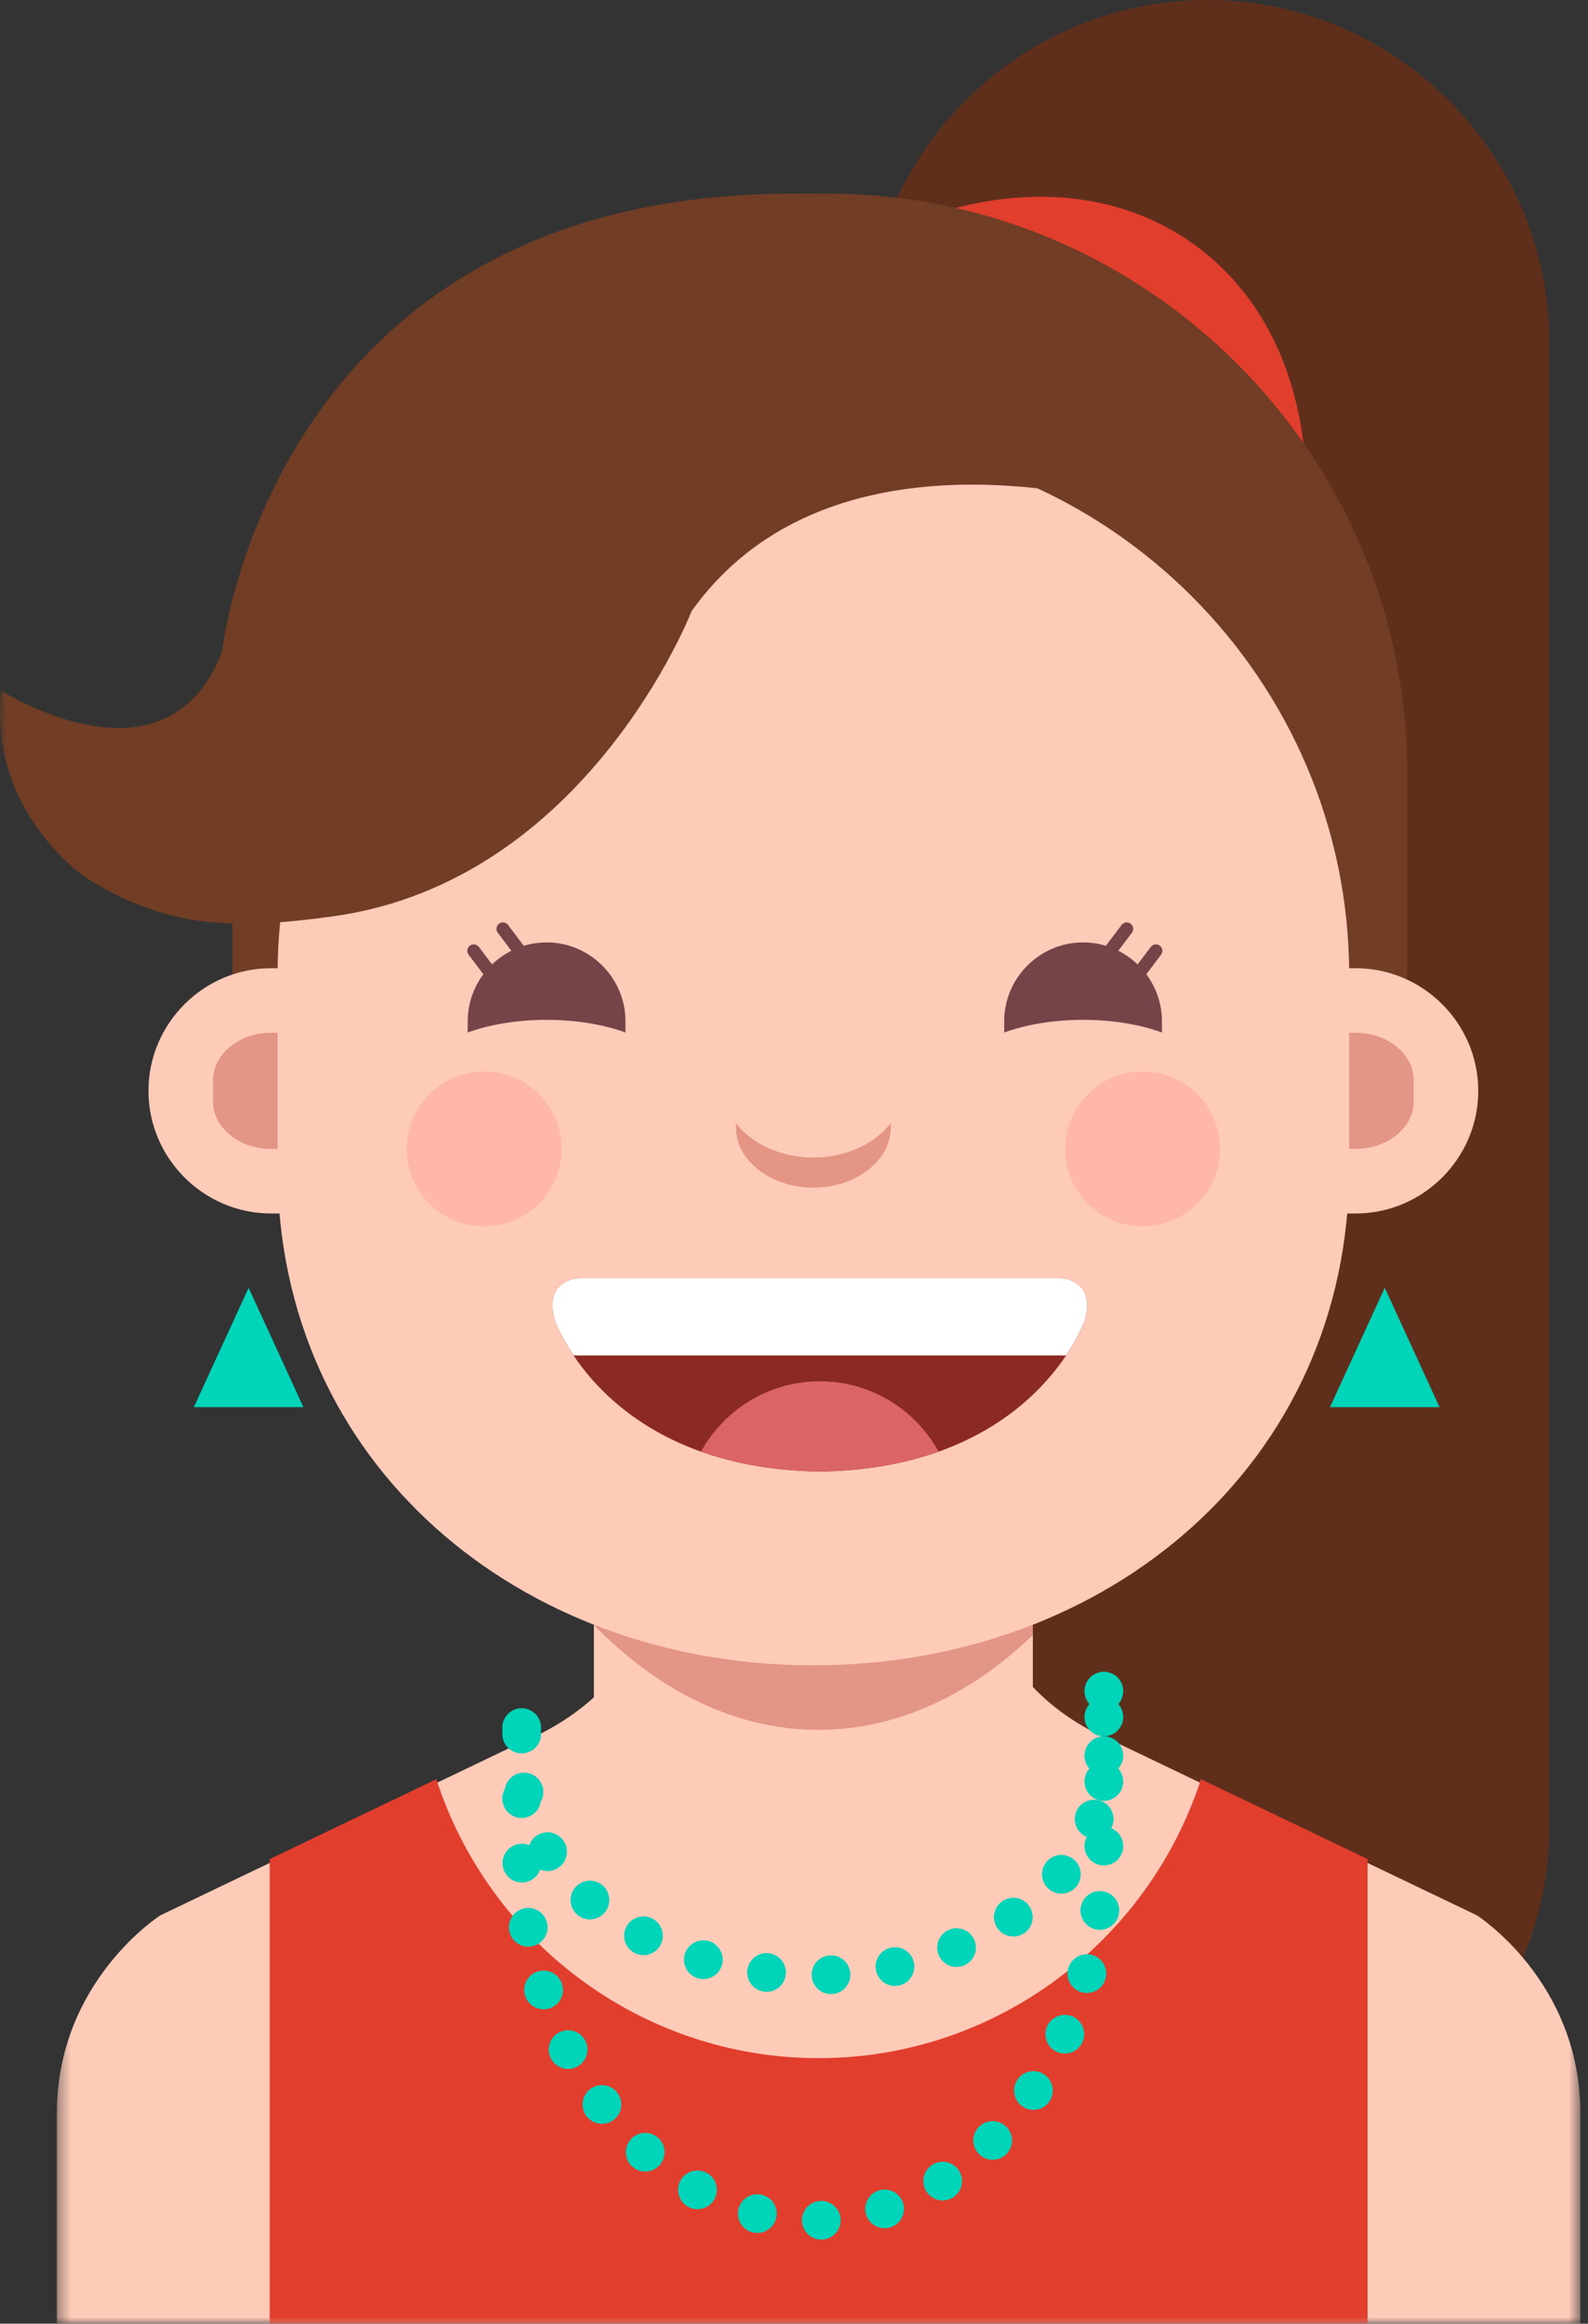 <?xml version="1.0" encoding="UTF-8"?>
<svg width="123px" height="180px" viewBox="0 0 123 180" version="1.1" xmlns="http://www.w3.org/2000/svg" xmlns:xlink="http://www.w3.org/1999/xlink">
    <rect x="0" y="0" width="123" height="180" fill="#333333" stroke="none"/>
    <!-- Generator: Sketch 46.2 (44496) - http://www.bohemiancoding.com/sketch -->
    <title>Page 1</title>
    <desc>Created with Sketch.</desc>
    <defs>
        <polygon id="path-1" points="118.407 25 118.407 50 0.407 50 0.407 0 118.407 0 118.407 25"></polygon>
        <polygon id="path-3" points="0 180 122.407 180 122.407 0 0 0"></polygon>
    </defs>
    <g id="Page-1" stroke="none" stroke-width="1" fill="none" fill-rule="evenodd">
        <g id="avatar" transform="translate(-249, -1690)">
            <g id="doctor-copy-8" transform="translate(234, 1690)">
                <g id="Page-1" transform="translate(15, 0)">
                    <path d="M93.5,168 C78.925,168 67,156.075 67,141.5 L67,26.5 C67,11.925 78.925,0 93.5,0 C108.075,0 120,11.925 120,26.5 L120,141.5 C120,156.075 108.075,168 93.5,168 Z" id="Fill-1" fill="#602F1C"></path>
                    <path d="M88.864,23.703 C95.197,28.153 99.18,34.943 100.776,42.841 C102.26,32.994 99.399,23.795 92.304,18.808 C85.21,13.822 75.586,14.246 66.823,18.976 C74.794,17.804 82.532,19.252 88.864,23.703" id="Fill-3" fill="#E23E2D"></path>
                    <path d="M64.143,119 L62.858,119 C38.186,119 18,98.814 18,74.143 L18,59.857 C18,35.186 38.186,15 62.858,15 L64.143,15 C88.814,15 109,35.186 109,59.857 L109,74.143 C109,98.814 88.814,119 64.143,119" id="Fill-5" fill="#713D25"></path>
                    <g id="Group-9" transform="translate(4, 130)">
                        <mask id="mask-2" fill="white">
                            <use xlink:href="#path-1"></use>
                        </mask>
                        <g id="Clip-8"></g>
                        <path d="M110.395,18.367 L82.716,5.101 C77.617,3.061 75.432,0 75.432,0 L59.407,0.975 L43.383,0 C43.383,0 41.198,3.061 36.099,5.101 L8.42,18.367 C8.42,18.367 0.407,23.47 0.407,33.674 L0.407,50 L58.679,50 L60.136,50 L118.407,50 L118.407,33.674 C118.407,23.47 110.395,18.367 110.395,18.367" id="Fill-7" fill="#FFCBB9" mask="url(#mask-2)"></path>
                    </g>
                    <mask id="mask-4" fill="white">
                        <use xlink:href="#path-3"></use>
                    </mask>
                    <g id="Clip-11"></g>
                    <polygon id="Fill-10" fill="#FFCBB9" mask="url(#mask-4)" points="46 150 80 150 80 119 46 119"></polygon>
                    <path d="M46,125.88 C51.018,131.005 56.989,134 63.386,134 C69.457,134 75.147,131.314 80,126.66 L80,117 L46,117 L46,125.88 Z" id="Fill-12" fill="#E39586" mask="url(#mask-4)"></path>
                    <path d="M63,113 L63,113 C38.8,113 19,96.2 19,72 L19,65 C19,40.8 38.8,21 63,21 C87.2,21 107,40.8 107,65 L107,72 C107,96.2 87.2,113 63,113" id="Fill-13" fill="#713D25" mask="url(#mask-4)"></path>
                    <path d="M63,129 L63,129 C40.175,129 21.5,113.325 21.5,90.5 L21.5,75.5 C21.5,52.675 40.175,34 63,34 C85.825,34 104.5,52.675 104.5,75.5 L104.5,90.5 C104.5,113.325 85.825,129 63,129" id="Fill-14" fill="#FFCBB9" mask="url(#mask-4)"></path>
                    <path d="M30,94 L21,94 C15.775,94 11.5,89.725 11.5,84.5 C11.5,79.275 15.775,75 21,75 L30,75 C35.225,75 39.5,79.275 39.5,84.5 C39.5,89.725 35.225,94 30,94" id="Fill-15" fill="#FFCBB9" mask="url(#mask-4)"></path>
                    <path d="M105,94 L96,94 C90.775,94 86.5,89.725 86.5,84.5 C86.5,79.275 90.775,75 96,75 L105,75 C110.225,75 114.5,79.275 114.5,84.5 C114.5,89.725 110.225,94 105,94" id="Fill-16" fill="#FFCBB9" mask="url(#mask-4)"></path>
                    <path d="M21.5,80 L21,80 C18.525,80 16.5,81.657 16.5,83.682 L16.5,85.318 C16.5,87.343 18.525,89 21,89 L21.5,89 L21.5,80 Z" id="Fill-17" fill="#E39586" mask="url(#mask-4)"></path>
                    <path d="M104.5,80 L105,80 C107.475,80 109.5,81.657 109.5,83.682 L109.5,85.318 C109.5,87.343 107.475,89 105,89 L104.5,89 L104.5,80 Z" id="Fill-18" fill="#E39586" mask="url(#mask-4)"></path>
                    <path d="M82,99 L64,99 L63,99 L45,99 C45,99 42,99 43,102.333 C43,102.333 46.85,113.528 63,113.979 L63,114 C63.171,114 63.332,113.991 63.5,113.989 C63.668,113.991 63.829,114 64,114 L64,113.979 C80.15,113.528 84,102.333 84,102.333 C85,99 82,99 82,99" id="Fill-19" fill="#8B2A23" mask="url(#mask-4)"></path>
                    <path d="M63.5,107 C59.533,107 56.09,109.203 54.303,112.446 C56.704,113.301 59.572,113.883 63,113.979 L63,114 C63.171,114 63.332,113.991 63.5,113.989 C63.668,113.991 63.829,114 64,114 L64,113.979 C67.428,113.883 70.296,113.301 72.697,112.446 C70.91,109.203 67.467,107 63.5,107" id="Fill-20" fill="#DB6565" mask="url(#mask-4)"></path>
                    <path d="M82,99 L64,99 L63,99 L45,99 C45,99 42,99 43,102.333 C43,102.333 43.396,103.458 44.431,105 L82.569,105 C83.604,103.458 84,102.333 84,102.333 C85,99 82,99 82,99" id="Fill-21" fill="#FFFFFF" mask="url(#mask-4)"></path>
                    <path d="M63,89.664 C60.457,89.664 58.226,88.591 57,87 L57,87.328 C57,89.897 59.7,92 63,92 C66.3,92 69,89.897 69,87.328 L69,87 C67.774,88.591 65.543,89.664 63,89.664" id="Fill-22" fill="#E49584" mask="url(#mask-4)"></path>
                    <path d="M43.5,89 C43.5,92.313 40.813,95 37.5,95 C34.187,95 31.5,92.313 31.5,89 C31.5,85.687 34.187,83 37.5,83 C40.813,83 43.5,85.687 43.5,89" id="Fill-23" fill="#FFB7A9" mask="url(#mask-4)"></path>
                    <path d="M94.5,89 C94.5,92.313 91.813,95 88.5,95 C85.187,95 82.5,92.313 82.5,89 C82.5,85.687 85.187,83 88.5,83 C91.813,83 94.5,85.687 94.5,89" id="Fill-24" fill="#FFB7A9" mask="url(#mask-4)"></path>
                    <path d="M83.891,79 C86.202,79 88.328,79.369 89.999,79.981 L90,79.981 L90,79.109 C90,75.749 87.251,73 83.891,73 C80.531,73 77.782,75.749 77.782,79.109 L77.782,79.981 L77.783,79.981 C79.453,79.369 81.58,79 83.891,79" id="Fill-25" fill="#754448" mask="url(#mask-4)"></path>
                    <path d="M85.167,74.747 L85.167,74.747 C84.947,74.581 84.903,74.267 85.068,74.047 L86.873,71.65 C87.039,71.431 87.354,71.386 87.573,71.552 C87.793,71.717 87.837,72.032 87.672,72.252 L85.867,74.648 C85.702,74.868 85.387,74.912 85.167,74.747" id="Fill-26" fill="#754448" mask="url(#mask-4)"></path>
                    <path d="M87.427,76.448 L87.427,76.448 C87.207,76.283 87.163,75.968 87.328,75.748 L89.133,73.351 C89.298,73.132 89.614,73.088 89.833,73.253 C90.053,73.419 90.097,73.733 89.932,73.953 L88.127,76.349 C87.962,76.569 87.646,76.614 87.427,76.448" id="Fill-27" fill="#754448" mask="url(#mask-4)"></path>
                    <path d="M42.336,79 C40.025,79 37.899,79.369 36.228,79.981 L36.227,79.981 L36.227,79.109 C36.227,75.749 38.976,73 42.336,73 C45.696,73 48.445,75.749 48.445,79.109 L48.445,79.981 L48.444,79.981 C46.773,79.369 44.647,79 42.336,79" id="Fill-28" fill="#754448" mask="url(#mask-4)"></path>
                    <path d="M41.06,74.747 L41.06,74.747 C41.28,74.581 41.324,74.267 41.159,74.047 L39.354,71.65 C39.189,71.431 38.873,71.386 38.654,71.552 C38.434,71.717 38.39,72.032 38.555,72.252 L40.36,74.648 C40.525,74.868 40.841,74.912 41.06,74.747" id="Fill-29" fill="#754448" mask="url(#mask-4)"></path>
                    <path d="M38.8,76.448 L38.8,76.448 C39.02,76.283 39.064,75.968 38.899,75.748 L37.094,73.351 C36.928,73.132 36.613,73.088 36.394,73.253 C36.174,73.419 36.13,73.733 36.295,73.953 L38.1,76.349 C38.265,76.569 38.58,76.614 38.8,76.448" id="Fill-30" fill="#754448" mask="url(#mask-4)"></path>
                    <path d="M93.019,137.823 C88.977,150.322 77.207,159.429 63.408,159.429 C49.609,159.429 37.838,150.322 33.797,137.823 L20.889,144.01 L20.889,180 L62.652,180 L64.163,180 L105.926,180 L105.926,144.01 L93.019,137.823 Z" id="Fill-31" fill="#E23E2D" mask="url(#mask-4)"></path>
                    <path d="M85.5,131 L85.5,136.771 C85.5,145.696 75.354,153 62.954,153 C50.553,153 40.407,145.696 40.407,136.771 L40.407,131" id="Stroke-32" stroke="#00D4B9" stroke-width="3" stroke-linecap="round" stroke-linejoin="round" stroke-dasharray="0,5" mask="url(#mask-4)"></path>
                    <polygon id="Fill-33" fill="#00D4B9" mask="url(#mask-4)" points="15.015 109 19.258 99.758 23.5 109"></polygon>
                    <polygon id="Fill-34" fill="#00D4B9" mask="url(#mask-4)" points="103.015 109 107.258 99.758 111.5 109"></polygon>
                    <path d="M85.5,133 L85.5,143.229 C85.5,159.054 75.354,172 62.954,172 C50.553,172 40.407,159.054 40.407,143.229 L40.407,133" id="Stroke-35" stroke="#00D4B9" stroke-width="3" stroke-linecap="round" stroke-linejoin="round" stroke-dasharray="0,5" mask="url(#mask-4)"></path>
                    <path d="M91,40.135 C91,40.135 65.335,30.88 53.572,47.333 C53.572,47.333 45.461,68.28 25.769,70.985 C18.284,72.013 12.937,72.013 6.521,67.9 C6.521,67.9 -0.965,62.758 0.104,53.503 C0.104,53.503 12.937,61.73 17.214,50.418 C17.214,50.418 21.492,10.314 69.613,15.455 C69.613,15.455 86.723,26.435 91,40.135" id="Fill-36" fill="#713D25" mask="url(#mask-4)"></path>
                </g>
            </g>
        </g>
    </g>
</svg>